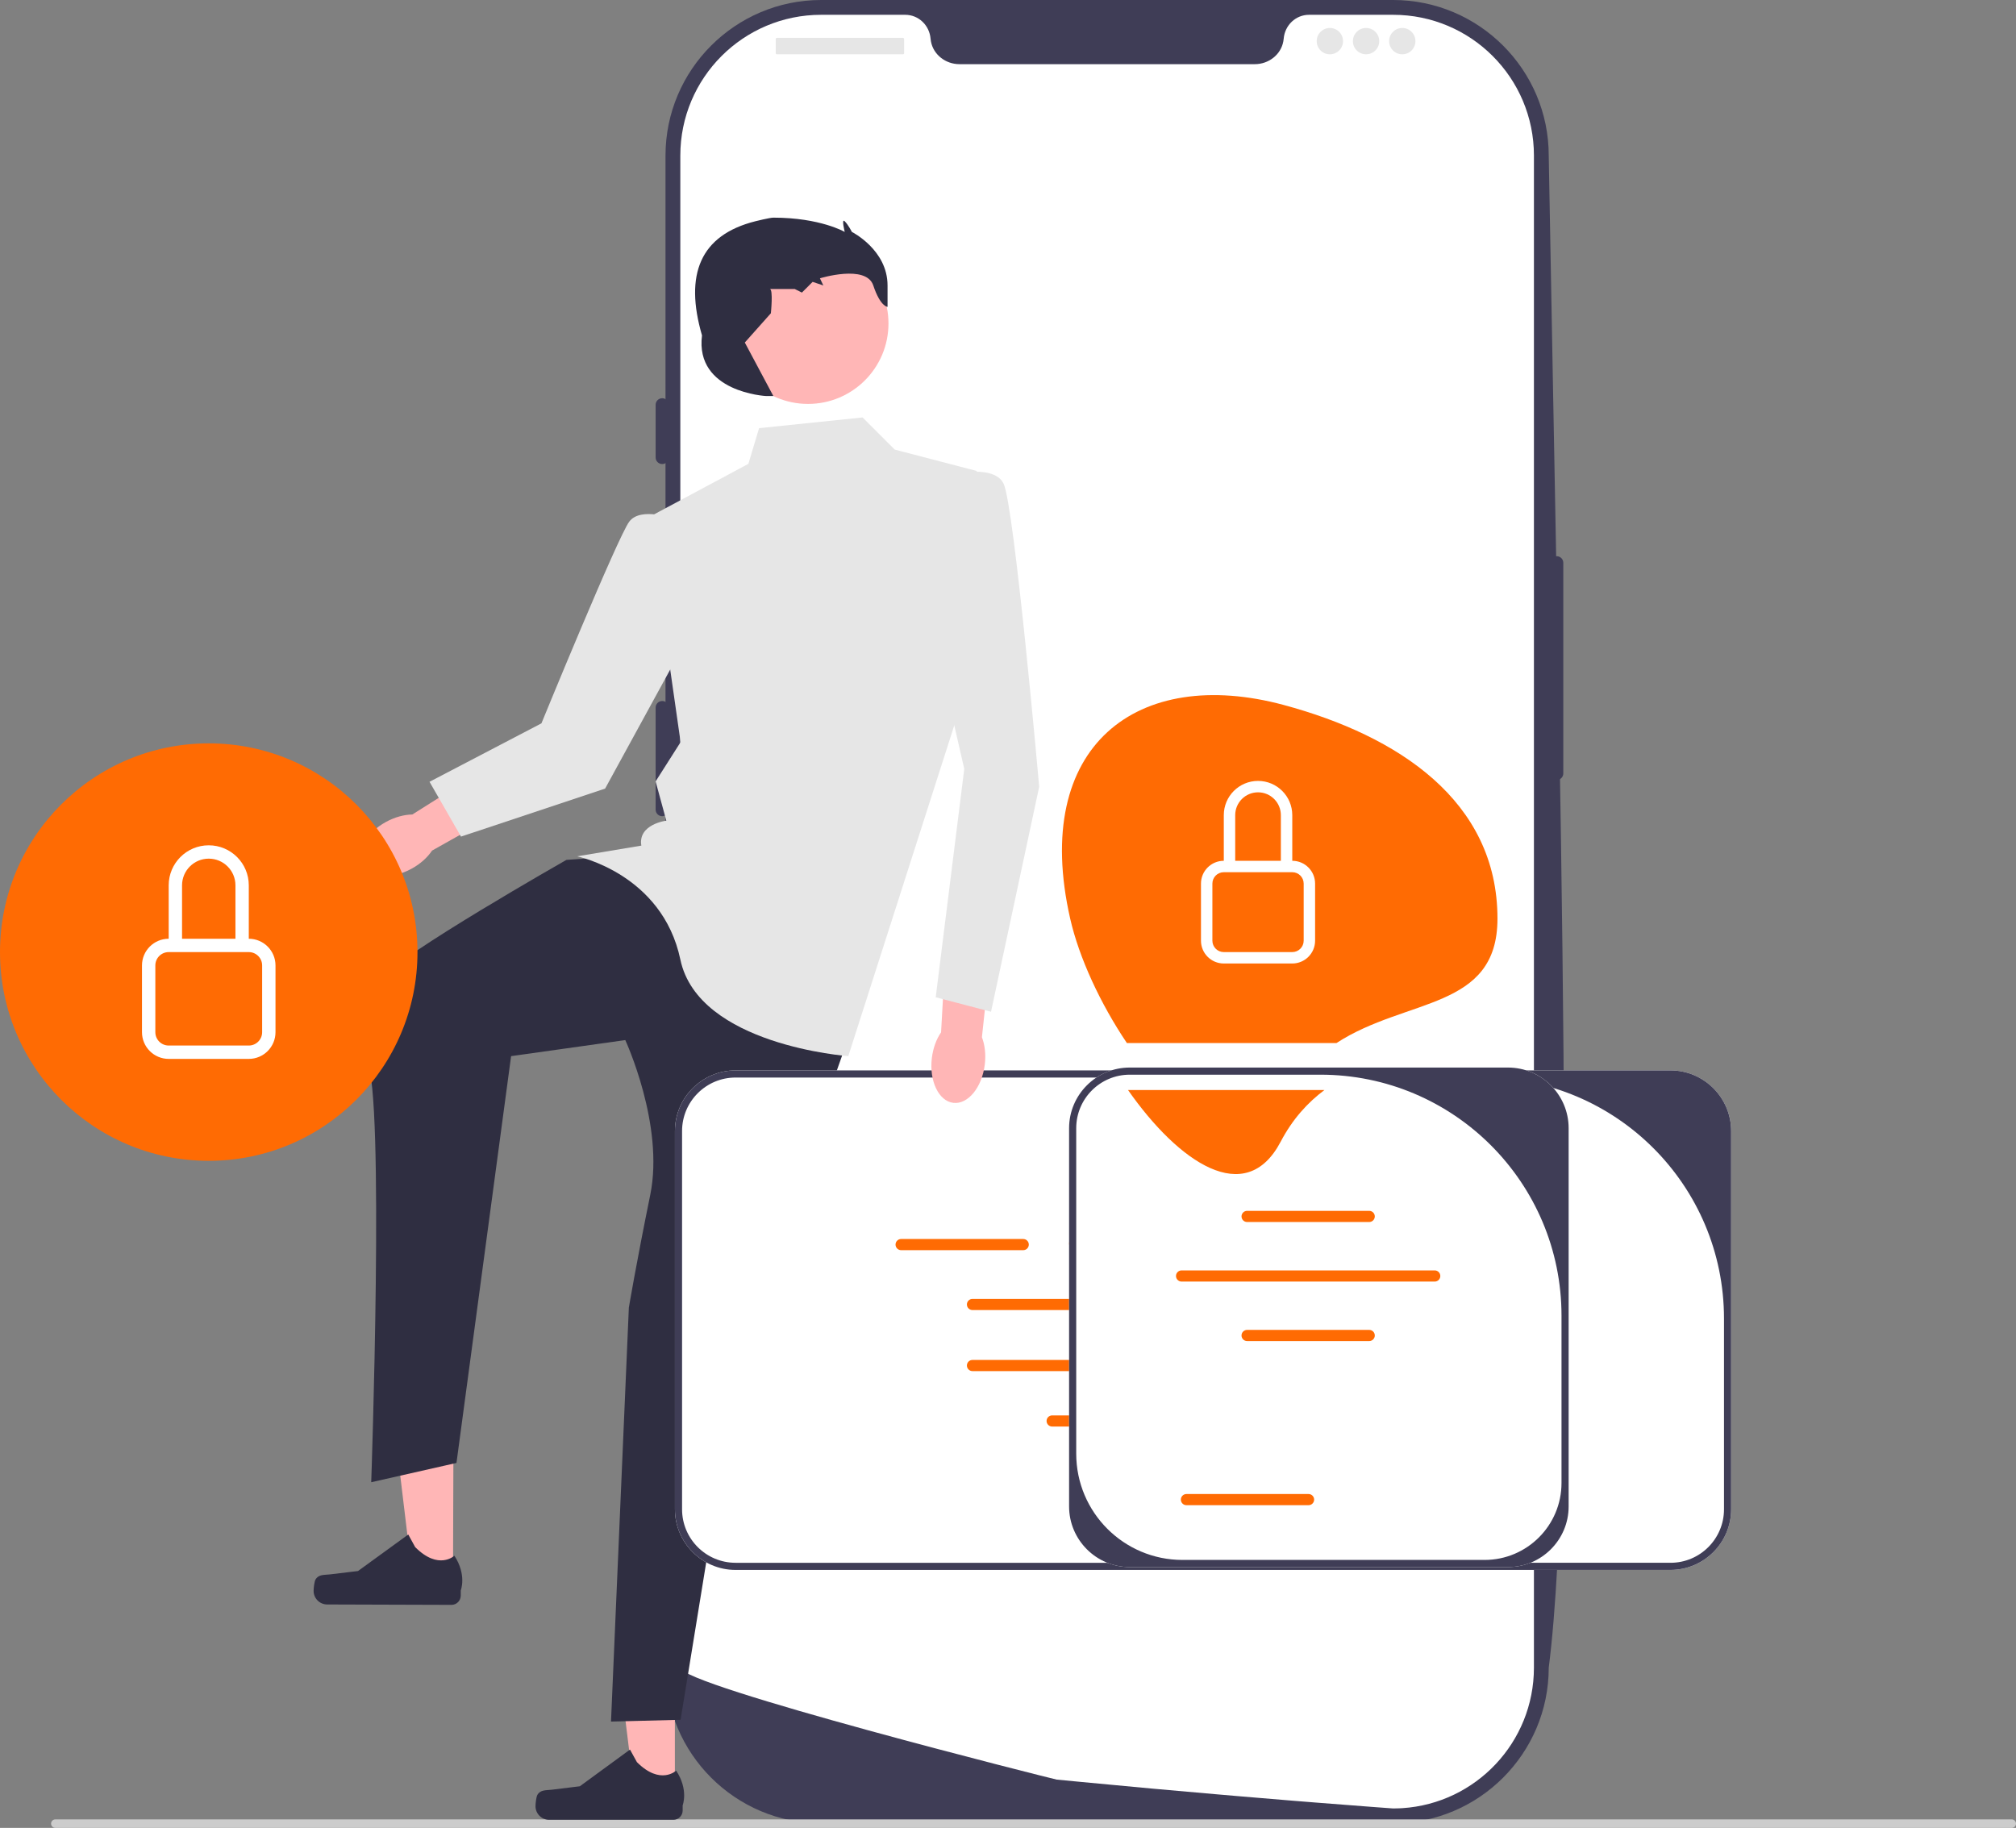 <svg xmlns="http://www.w3.org/2000/svg" width="564.984" height="512.296" viewBox="0 0 564.984 512.296" xmlns:xlink="http://www.w3.org/1999/xlink"><rect x="0" y="0" width="564.984" height="512.296" fill="#808080" stroke="none"/><g><path d="M390.427,511.006H230.114c-24.045,0-43.607-19.562-43.607-43.607V43.607c0-24.045,19.562-43.607,43.607-43.607h160.312c24.044,0,43.606,19.562,43.606,43.607,2.984,170.182,8.073,360.758,0,423.792,0,24.045-19.562,43.607-43.606,43.607l-0,0Z" fill="#3f3d56"/><path d="M436.269,155.885c-1.017,0-1.845,.827-1.845,1.845v59.033c0,1.017,.827,1.845,1.845,1.845s1.845-.827,1.845-1.845v-59.033c0-1.017-.827-1.845-1.845-1.845Z" fill="#3f3d56"/><path d="M429.883,43.607V467.391c0,20.929-16.289,38.049-36.886,39.377h-.009c-.304,.018-.609,.037-.922,.046-.544,.028-1.088,.037-1.642,.037,0,0-2.029-.148-5.737-.424-3.745-.277-9.196-.692-15.994-1.236-2.038-.157-4.188-.332-6.457-.517-4.52-.369-9.482-.775-14.804-1.236-2.121-.175-4.317-.369-6.558-.563-11.456-.987-24.287-2.14-37.818-3.45-2.288-.212-4.594-.434-6.918-.664-.609-.065-105.477-26.427-105.477-31.371V43.607c0-21.796,17.664-39.46,39.46-39.46h23.558c3.763,0,6.789,2.933,7.112,6.687,.028,.249,.055,.498,.101,.747,.683,3.773,4.142,6.401,7.979,6.401h82.805c3.837,0,7.296-2.629,7.979-6.401,.046-.249,.074-.498,.102-.747,.323-3.754,3.348-6.687,7.112-6.687h23.558c21.796,0,39.46,17.664,39.46,39.46h-0Z" fill="#fff"/><path d="M185.585,111.61c-1.017,0-1.845,.827-1.845,1.845v14.758c0,1.017,.827,1.845,1.845,1.845s1.845-.827,1.845-1.845v-14.758c0-1.017-.827-1.845-1.845-1.845Z" fill="#3f3d56"/><path d="M185.585,155.885c-1.017,0-1.845,.827-1.845,1.845v28.594c0,1.017,.827,1.845,1.845,1.845s1.845-.827,1.845-1.845v-28.594c0-1.017-.827-1.845-1.845-1.845v0Z" fill="#3f3d56"/><path d="M185.585,196.47c-1.017,0-1.845,.827-1.845,1.845v28.594c0,1.017,.827,1.845,1.845,1.845s1.845-.827,1.845-1.845v-28.594c0-1.017-.827-1.845-1.845-1.845Z" fill="#3f3d56"/><rect x="217.408" y="10.608" width="35.973" height="4.612" rx=".31" ry=".31" fill="#e6e6e6"/><circle cx="372.694" cy="11.53" r="3.69" fill="#e6e6e6"/><circle cx="382.84" cy="11.53" r="3.69" fill="#e6e6e6"/><circle cx="392.987" cy="11.53" r="3.69" fill="#e6e6e6"/></g><path d="M14.314,511.106c0,.66,.53,1.19,1.19,1.19H563.794c.66,0,1.19-.53,1.19-1.19,0-.66-.53-1.19-1.19-1.19H15.504c-.66,0-1.19,.53-1.19,1.19Z" fill="#ccc"/><g><polygon points="189.133 503.29 177.89 503.289 172.541 459.92 189.136 459.921 189.133 503.29" fill="#ffb6b6"/><path d="M150.611,503.035h0c-.35,.59-.535,2.493-.535,3.178h0c0,2.108,1.709,3.816,3.816,3.816h34.821c1.438,0,2.603-1.166,2.603-2.603v-1.45s1.723-4.357-1.824-9.727c0,0-4.408,4.205-10.994-2.381l-1.942-3.518-14.059,10.282-7.793,.959c-1.705,.21-3.216-.033-4.093,1.444h-0v0Z" fill="#2f2e41"/></g><g><polygon points="126.954 443.052 115.71 443.015 110.499 399.629 127.094 399.683 126.954 443.052" fill="#ffb6b6"/><path d="M88.432,442.675h0c-.352,.589-.543,2.491-.545,3.177h0c-.007,2.108,1.696,3.822,3.804,3.828l34.82,.111c1.438,.005,2.607-1.157,2.612-2.595l.005-1.45s1.736-4.352-1.793-9.733c0,0-4.421,4.191-10.986-2.416l-1.931-3.525-14.092,10.237-7.796,.934c-1.706,.204-3.216-.043-4.098,1.431h-0Z" fill="#2f2e41"/></g><path d="M172.734,240l-14,1s-47.396,26.947-51.396,32.947-9.5,14.5-4.5,23.5,1.195,117.973,1.195,117.973l23.893-5.405,15.308-114.015,32-4.5s11,23.732,7,43.366-6,31.634-6,31.634l-5,116,19.5-.5,17.5-107.5,30-85-39-46-26.5-3.5Z" fill="#2f2e41"/><path d="M241.734,117l-29,3-3,10-28,15,9,63-7,11,3,11s-8,1-7,7l-18,3s23.874,4.874,28.937,28.937,47.063,27.063,47.063,27.063l33-103,3-61-23-6-9-9Z" fill="#e6e6e6"/><circle cx="226.451" cy="90.661" r="22.544" fill="#ffb6b6"/><path d="M214.734,111h0s-20-1-18-17c-4.95-17.038-.569-28.101,15-32,0,0,4-1,5-1,13.153,0,20,4,20,4,0,0-1-3.961,0-2.98s2,2.98,2,2.98c0,0,10,5,10,15s0,6,0,6c0,0-2,0-4-6s-14.949-2-14.949-2l.949,2-3-1-3,3-2-1s-8,0-7,0,.303,6.796,.303,6.796l-7.303,8.204,8,15h-2Z" fill="#2f2e41"/><path d="M108.18,230.354c-5.693,3.107-8.706,8.563-6.728,12.186s8.196,4.041,13.889,.934c2.492-1.36,4.471-3.17,5.742-5.08l23.959-13.469-6.56-11.109-22.923,14.457c-2.294,.036-4.886,.721-7.379,2.081Z" fill="#ffb6b6"/><path d="M188.978,145.467s-9.392-3.576-12.628,.729-24.613,56.535-24.613,56.535l-31.364,16.38,8.82,15.359,40.387-13.446,26.647-48.733-7.249-26.823Z" fill="#e6e6e6"/><g><path d="M485.149,316.998v106c0,9.374-7.626,17-17,17H206.149c-9.374,0-17-7.626-17-17v-106c0-9.374,7.626-17,17-17H468.149c9.374,0,17,7.626,17,17Z" fill="#fff"/><path d="M485.149,316.998v106c0,9.374-7.626,17-17,17H206.149c-9.374,0-17-7.626-17-17v-106c0-9.374,7.626-17,17-17H468.149c9.374,0,17,7.626,17,17Zm-17,121c8.284,0,15-6.716,15-15v-53.441c0-37.312-30.247-67.559-67.559-67.559H206.149c-8.284,0-15,6.716-15,15v106c0,8.284,6.716,15,15,15H468.149Z" fill="#3f3d56"/><g><path d="M306.76,364.039h-34.221c-.863,0-1.565,.702-1.565,1.564s.702,1.565,1.565,1.565h34.221c.863,0,1.564-.702,1.564-1.565s-.702-1.564-1.564-1.564Z" fill="#ff6b03"/><path d="M358.76,364.039h-34.221c-.863,0-1.565,.702-1.565,1.564s.702,1.565,1.565,1.565h34.221c.863,0,1.564-.702,1.564-1.565s-.702-1.564-1.564-1.564Z" fill="#ff6b03"/></g><g><path d="M306.76,381.145h-34.221c-.863,0-1.565,.702-1.565,1.564s.702,1.565,1.565,1.565h34.221c.863,0,1.564-.702,1.564-1.565s-.702-1.564-1.564-1.564Z" fill="#ff6b03"/><path d="M358.76,381.145h-34.221c-.863,0-1.565,.702-1.565,1.564s.702,1.565,1.565,1.565h34.221c.863,0,1.564-.702,1.564-1.565s-.702-1.564-1.564-1.564Z" fill="#ff6b03"/><path d="M412.324,382.71c0-.863-.702-1.564-1.564-1.564h-34.221c-.863,0-1.565,.702-1.565,1.564s.702,1.565,1.565,1.565h34.221c.863,0,1.564-.702,1.564-1.565Z" fill="#ff6b03"/></g><g><path d="M286.76,350.381c.863,0,1.564-.702,1.564-1.565s-.702-1.564-1.564-1.564h-34.221c-.863,0-1.565,.702-1.565,1.564s.702,1.565,1.565,1.565h34.221Z" fill="#ff6b03"/><path d="M387.539,349.744h34.221c.863,0,1.564-.702,1.564-1.565s-.702-1.564-1.564-1.564h-34.221c-.863,0-1.565,.702-1.565,1.564s.702,1.565,1.565,1.565Z" fill="#ff6b03"/><path d="M301.176,350.073h70.947c.863,0,1.564-.702,1.564-1.565s-.702-1.564-1.564-1.564h-70.947c-.863,0-1.565,.702-1.565,1.564s.702,1.565,1.565,1.565Z" fill="#ff6b03"/></g><path d="M329.09,396.687h-34.221c-.863,0-1.565,.702-1.565,1.564s.702,1.565,1.565,1.565h34.221c.863,0,1.564-.702,1.564-1.565s-.702-1.564-1.564-1.564Z" fill="#ff6b03"/><g><path d="M439.611,316.199v106c0,9.374-7.626,17-17,17h-106c-9.374,0-17-7.626-17-17v-106c0-9.374,7.626-17,17-17h106c9.374,0,17,7.626,17,17Z" fill="#fff"/><path d="M439.611,316.199v106c0,9.374-7.626,17-17,17h-106c-9.374,0-17-7.626-17-17v-106c0-9.374,7.626-17,17-17h106c9.374,0,17,7.626,17,17Zm-23.576,121c11.916,0,21.576-9.66,21.576-21.576v-46.865c0-37.312-30.247-67.559-67.559-67.559h-53.441c-8.284,0-15,6.716-15,15v91.211c0,16.452,13.337,29.789,29.789,29.789h84.635v0h-0Z" fill="#3f3d56"/><path d="M383.722,342.491h-34.221c-.863,0-1.565-.702-1.565-1.565s.702-1.564,1.565-1.564h34.221c.863,0,1.564,.702,1.564,1.564s-.702,1.565-1.564,1.565v0Z" fill="#ff6b03"/><path d="M383.722,375.855h-34.221c-.863,0-1.565-.702-1.565-1.565s.702-1.564,1.565-1.564h34.221c.863,0,1.564,.702,1.564,1.564s-.702,1.565-1.564,1.565v0Z" fill="#ff6b03"/><path d="M366.722,421.855h-34.221c-.863,0-1.565-.702-1.565-1.565s.702-1.564,1.565-1.564h34.221c.863,0,1.564,.702,1.564,1.564s-.702,1.565-1.564,1.565v0Z" fill="#ff6b03"/><path d="M402.085,359.184h-70.947c-.863,0-1.565-.702-1.565-1.565s.702-1.564,1.565-1.564h70.947c.863,0,1.564,.702,1.564,1.564s-.702,1.565-1.564,1.565v0Z" fill="#ff6b03"/></g><g><g><path d="M419.667,257.462c0-33.067-27.948-51.258-59.873-59.873-40.931-11.046-70.908,11.306-59.873,59.873,2.501,11.007,8.482,23.863,15.886,34.86h58.754c19.626-12.777,45.106-9.194,45.106-34.86Z" fill="#ff6b03"/><path d="M358.914,319.972c3.342-6.371,7.579-10.968,12.248-14.467h-55.03c14.164,20.232,32.947,33.217,42.782,14.467Z" fill="#ff6b03"/></g><path d="M352.564,222.062c3.533,0,6.397,2.864,6.397,6.397v12.794h-12.794v-12.794c0-3.533,2.864-6.397,6.397-6.397Zm9.595,19.19v-12.794c0-5.299-4.296-9.595-9.595-9.595s-9.595,4.296-9.595,9.595v12.794c-3.533,0-6.397,2.864-6.397,6.397v15.992c0,3.533,2.864,6.397,6.397,6.397h19.19c3.533,0,6.397-2.864,6.397-6.397v-15.992c0-3.533-2.864-6.397-6.397-6.397h0Zm-19.19,3.198h19.19c1.766,0,3.198,1.432,3.198,3.198v15.992c0,1.766-1.432,3.198-3.198,3.198h-19.19c-1.766,0-3.198-1.432-3.198-3.198v-15.992c0-1.766,1.432-3.198,3.198-3.198Z" fill="#fff"/></g></g><path d="M261.15,296.543c-.771,6.44,1.926,12.059,6.024,12.549s8.046-4.332,8.817-10.772c.338-2.819,.011-5.481-.808-7.624l2.926-27.329-12.854-1.1-1.52,27.058c-1.301,1.889-2.247,4.398-2.585,7.217Z" fill="#ffb6b6"/><path d="M264.234,133.5s14-4,17,2,10,85,10,85l-13.5,63.059-15.5-4.059,8-64-11-48,5-34Z" fill="#e6e6e6"/><g><circle cx="58.5" cy="266.84" r="58.5" fill="#ff6b03"/><path d="M58.5,240.651c4.133,0,7.483,3.35,7.483,7.483v14.965h-14.965v-14.965c0-4.133,3.35-7.483,7.483-7.483Zm11.224,22.448v-14.965c0-6.199-5.025-11.224-11.224-11.224s-11.224,5.025-11.224,11.224v14.965c-4.133,0-7.483,3.35-7.483,7.483v18.706c0,4.133,3.35,7.483,7.483,7.483h22.448c4.133,0,7.483-3.35,7.483-7.483v-18.706c0-4.133-3.35-7.483-7.483-7.483h0Zm-22.448,3.741h22.448c2.066,0,3.741,1.675,3.741,3.741v18.706c0,2.066-1.675,3.741-3.741,3.741h-22.448c-2.066,0-3.741-1.675-3.741-3.741v-18.706c0-2.066,1.675-3.741,3.741-3.741Z" fill="#fff"/></g></svg>